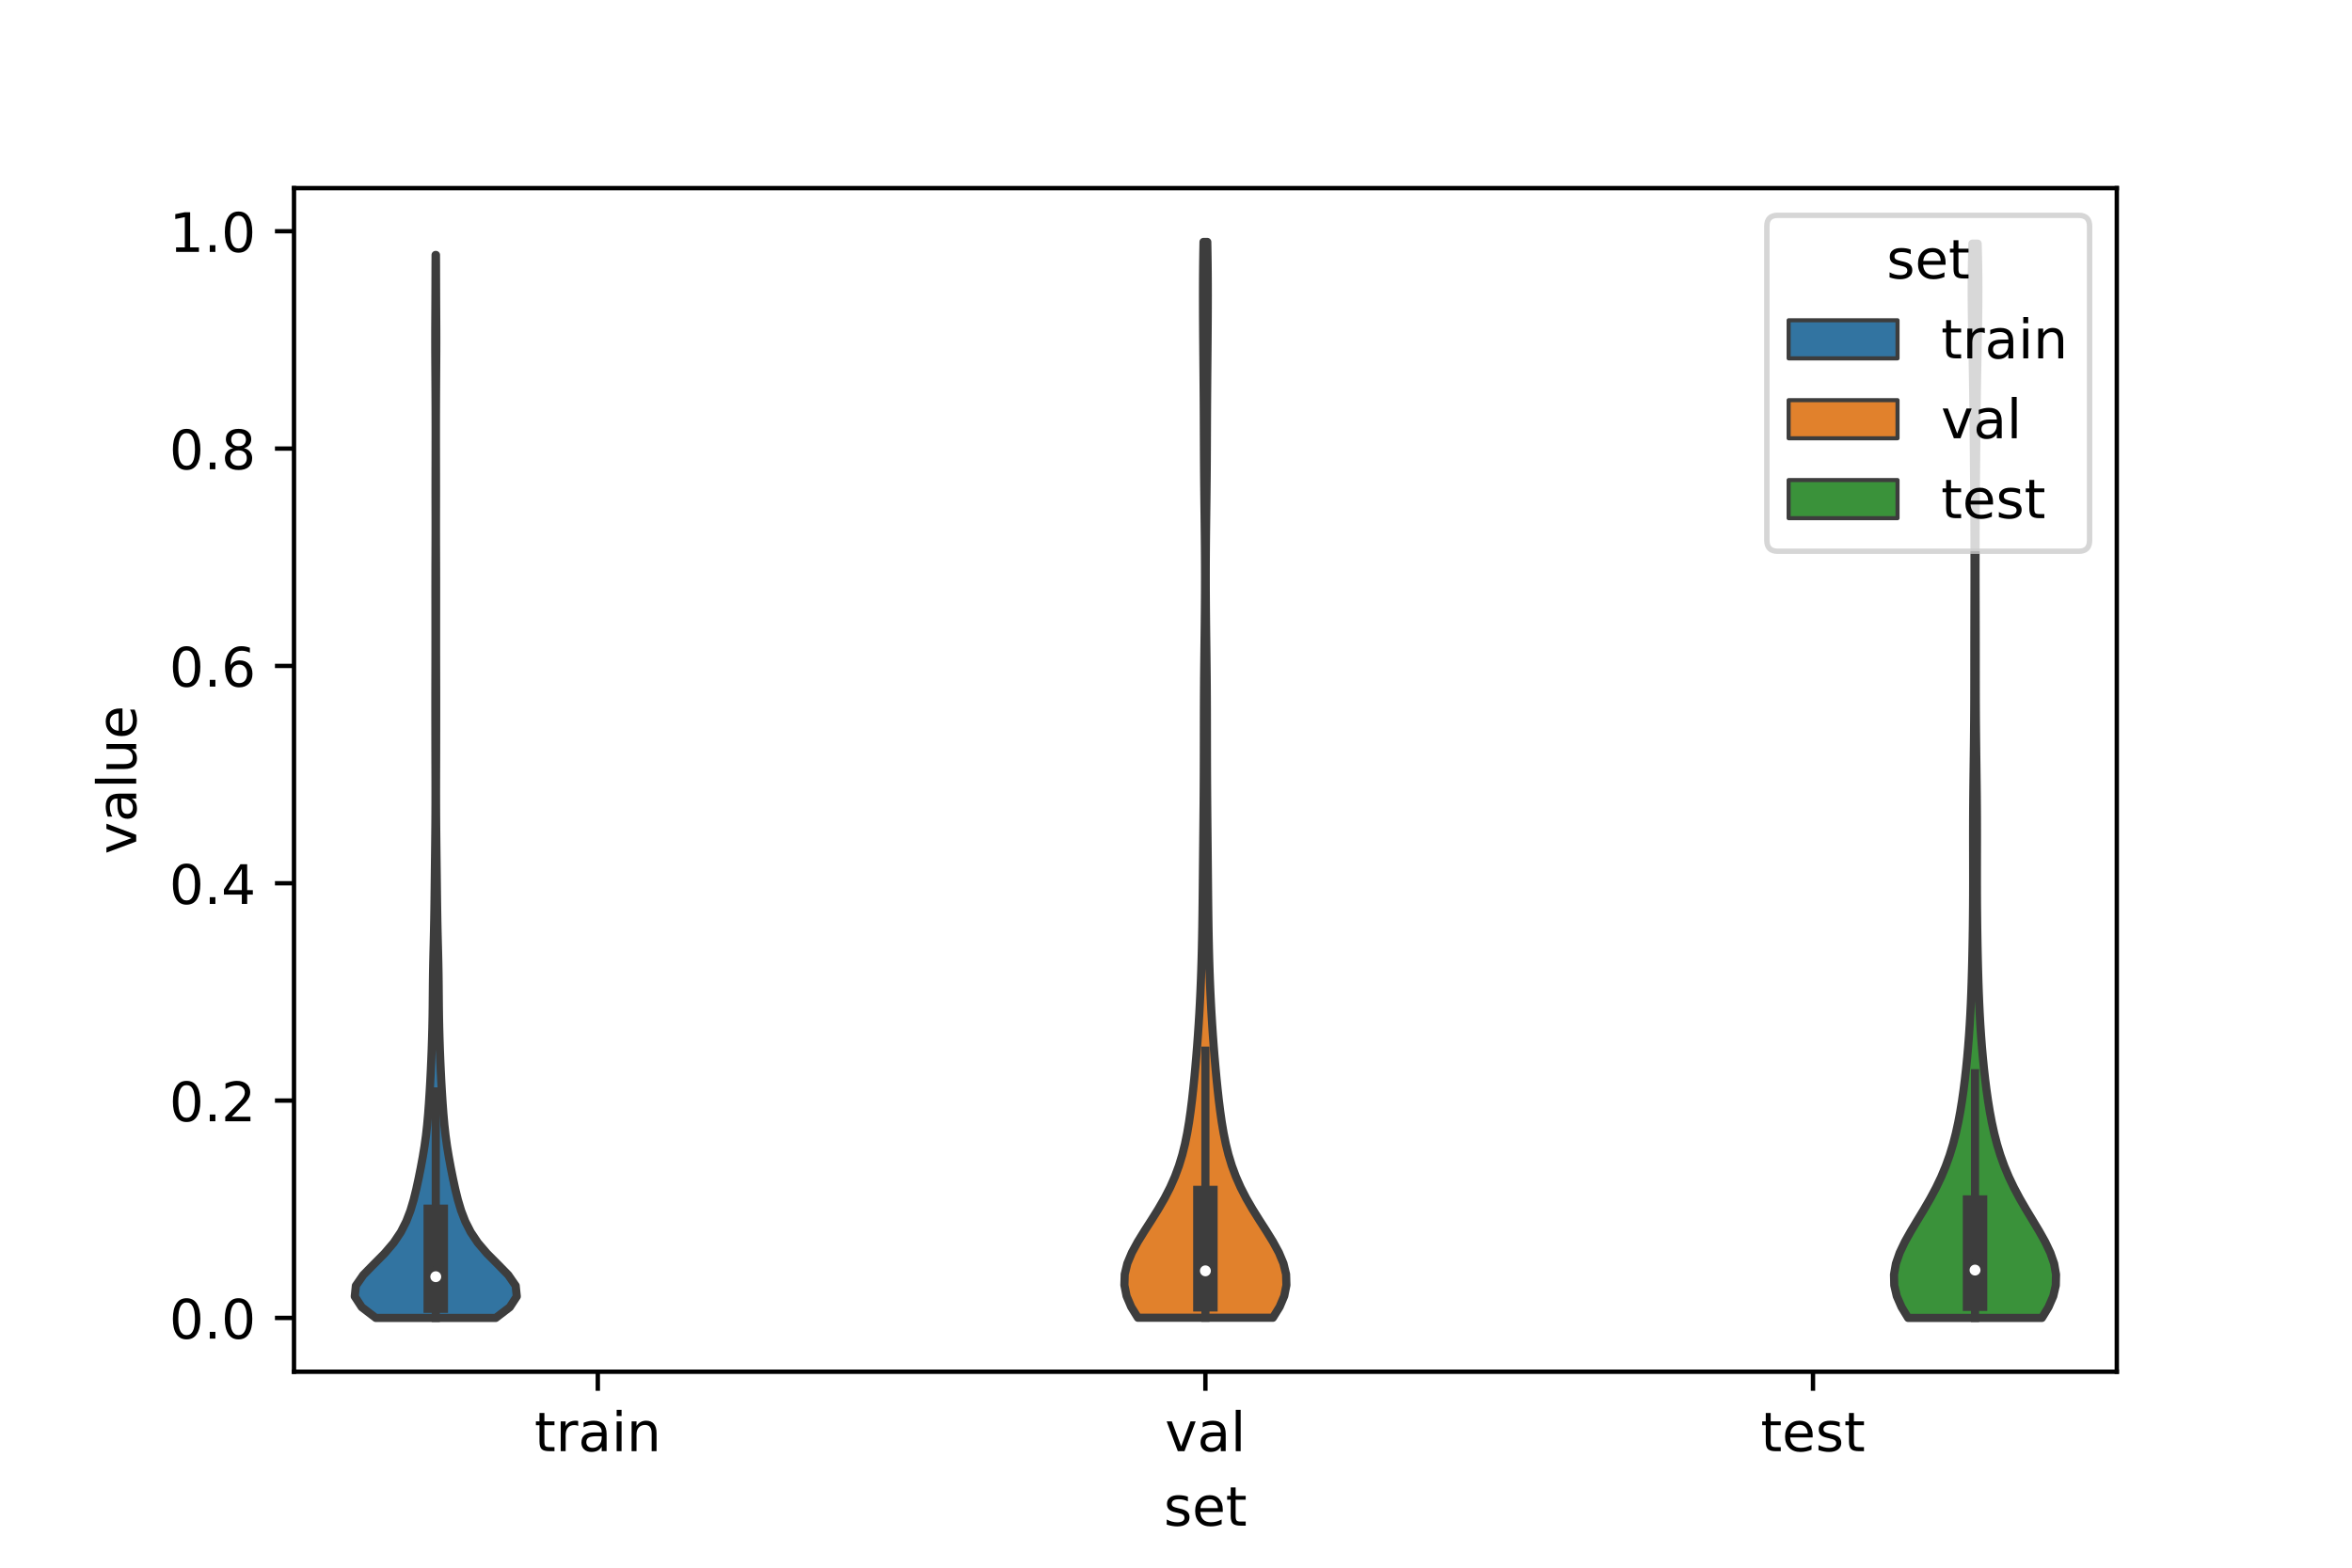 <?xml version="1.0" encoding="utf-8" standalone="no"?>
<!DOCTYPE svg PUBLIC "-//W3C//DTD SVG 1.1//EN"
  "http://www.w3.org/Graphics/SVG/1.1/DTD/svg11.dtd">
<!-- Created with matplotlib (https://matplotlib.org/) -->
<svg height="288pt" version="1.1" viewBox="0 0 432 288" width="432pt" xmlns="http://www.w3.org/2000/svg" xmlns:xlink="http://www.w3.org/1999/xlink">
 <defs>
  <style type="text/css">*{stroke-linecap:butt;stroke-linejoin:round;}</style>
 </defs>
 <g id="figure_1">
  <g id="patch_1">
   <path d="M 0 288 
L 432 288 
L 432 0 
L 0 0 
z
" style="fill:#ffffff;"/>
  </g>
  <g id="axes_1">
   <g id="patch_2">
    <path d="M 54 252 
L 388.8 252 
L 388.8 34.56 
L 54 34.56 
z
" style="fill:#ffffff;"/>
   </g>
   <g id="PolyCollection_1">
    <defs>
     <path d="M 91.054 -45.884 
L 69.026 -45.884 
L 66.446 -47.856 
L 65.16 -49.829 
L 65.364 -51.801 
L 66.728 -53.774 
L 68.66 -55.746 
L 70.623 -57.719 
L 72.309 -59.691 
L 73.632 -61.664 
L 74.632 -63.636 
L 75.389 -65.609 
L 75.978 -67.581 
L 76.464 -69.554 
L 76.891 -71.527 
L 77.286 -73.499 
L 77.65 -75.472 
L 77.974 -77.444 
L 78.245 -79.417 
L 78.463 -81.389 
L 78.638 -83.362 
L 78.784 -85.334 
L 78.911 -87.307 
L 79.024 -89.279 
L 79.124 -91.252 
L 79.212 -93.224 
L 79.29 -95.197 
L 79.355 -97.169 
L 79.408 -99.142 
L 79.448 -101.114 
L 79.475 -103.087 
L 79.493 -105.059 
L 79.511 -107.032 
L 79.535 -109.005 
L 79.571 -110.977 
L 79.616 -112.95 
L 79.666 -114.922 
L 79.713 -116.895 
L 79.753 -118.867 
L 79.786 -120.84 
L 79.813 -122.812 
L 79.837 -124.785 
L 79.859 -126.757 
L 79.883 -128.73 
L 79.907 -130.702 
L 79.93 -132.675 
L 79.951 -134.647 
L 79.969 -136.62 
L 79.982 -138.592 
L 79.989 -140.565 
L 79.991 -142.538 
L 79.989 -144.51 
L 79.984 -146.483 
L 79.978 -148.455 
L 79.974 -150.428 
L 79.971 -152.4 
L 79.969 -154.373 
L 79.967 -156.345 
L 79.966 -158.318 
L 79.967 -160.29 
L 79.97 -162.263 
L 79.975 -164.235 
L 79.98 -166.208 
L 79.983 -168.18 
L 79.984 -170.153 
L 79.984 -172.125 
L 79.983 -174.098 
L 79.982 -176.07 
L 79.981 -178.043 
L 79.98 -180.016 
L 79.982 -181.988 
L 79.985 -183.961 
L 79.992 -185.933 
L 79.999 -187.906 
L 80.004 -189.878 
L 80.005 -191.851 
L 80.003 -193.823 
L 79.999 -195.796 
L 79.997 -197.768 
L 79.999 -199.741 
L 80.002 -201.713 
L 80.007 -203.686 
L 80.01 -205.658 
L 80.012 -207.631 
L 80.012 -209.603 
L 80.009 -211.576 
L 80.003 -213.549 
L 79.994 -215.521 
L 79.984 -217.494 
L 79.972 -219.466 
L 79.96 -221.439 
L 79.95 -223.411 
L 79.946 -225.384 
L 79.949 -227.356 
L 79.958 -229.329 
L 79.969 -231.301 
L 79.979 -233.274 
L 79.986 -235.246 
L 79.992 -237.219 
L 79.998 -239.191 
L 80.007 -241.164 
L 80.073 -241.164 
L 80.073 -241.164 
L 80.082 -239.191 
L 80.088 -237.219 
L 80.094 -235.246 
L 80.101 -233.274 
L 80.111 -231.301 
L 80.122 -229.329 
L 80.131 -227.356 
L 80.134 -225.384 
L 80.13 -223.411 
L 80.12 -221.439 
L 80.108 -219.466 
L 80.096 -217.494 
L 80.086 -215.521 
L 80.077 -213.549 
L 80.071 -211.576 
L 80.068 -209.603 
L 80.068 -207.631 
L 80.07 -205.658 
L 80.073 -203.686 
L 80.078 -201.713 
L 80.081 -199.741 
L 80.083 -197.768 
L 80.081 -195.796 
L 80.077 -193.823 
L 80.075 -191.851 
L 80.076 -189.878 
L 80.081 -187.906 
L 80.088 -185.933 
L 80.095 -183.961 
L 80.098 -181.988 
L 80.1 -180.016 
L 80.099 -178.043 
L 80.098 -176.07 
L 80.097 -174.098 
L 80.096 -172.125 
L 80.096 -170.153 
L 80.097 -168.18 
L 80.1 -166.208 
L 80.105 -164.235 
L 80.11 -162.263 
L 80.113 -160.29 
L 80.114 -158.318 
L 80.113 -156.345 
L 80.111 -154.373 
L 80.109 -152.4 
L 80.106 -150.428 
L 80.102 -148.455 
L 80.096 -146.483 
L 80.091 -144.51 
L 80.089 -142.538 
L 80.091 -140.565 
L 80.098 -138.592 
L 80.111 -136.62 
L 80.129 -134.647 
L 80.15 -132.675 
L 80.173 -130.702 
L 80.197 -128.73 
L 80.221 -126.757 
L 80.243 -124.785 
L 80.267 -122.812 
L 80.294 -120.84 
L 80.327 -118.867 
L 80.367 -116.895 
L 80.414 -114.922 
L 80.464 -112.95 
L 80.509 -110.977 
L 80.545 -109.005 
L 80.569 -107.032 
L 80.587 -105.059 
L 80.605 -103.087 
L 80.632 -101.114 
L 80.672 -99.142 
L 80.725 -97.169 
L 80.79 -95.197 
L 80.868 -93.224 
L 80.956 -91.252 
L 81.056 -89.279 
L 81.169 -87.307 
L 81.296 -85.334 
L 81.442 -83.362 
L 81.617 -81.389 
L 81.835 -79.417 
L 82.106 -77.444 
L 82.43 -75.472 
L 82.794 -73.499 
L 83.189 -71.527 
L 83.616 -69.554 
L 84.102 -67.581 
L 84.691 -65.609 
L 85.448 -63.636 
L 86.448 -61.664 
L 87.771 -59.691 
L 89.457 -57.719 
L 91.42 -55.746 
L 93.352 -53.774 
L 94.716 -51.801 
L 94.92 -49.829 
L 93.634 -47.856 
L 91.054 -45.884 
z
" id="ma5ac741c59" style="stroke:#3d3d3d;stroke-width:1.5;"/>
    </defs>
    <g clip-path="url(#pf4be1901e3)">
     <use style="fill:#3274a1;stroke:#3d3d3d;stroke-width:1.5;" x="0" xlink:href="#ma5ac741c59" y="288"/>
    </g>
   </g>
   <g id="PolyCollection_2">
    <defs>
     <path d="M 233.794 -45.916 
L 209.006 -45.916 
L 207.769 -47.912 
L 206.92 -49.909 
L 206.52 -51.905 
L 206.581 -53.902 
L 207.066 -55.898 
L 207.902 -57.894 
L 208.99 -59.891 
L 210.224 -61.887 
L 211.506 -63.883 
L 212.753 -65.88 
L 213.907 -67.876 
L 214.932 -69.873 
L 215.812 -71.869 
L 216.55 -73.865 
L 217.158 -75.862 
L 217.654 -77.858 
L 218.06 -79.854 
L 218.397 -81.851 
L 218.682 -83.847 
L 218.931 -85.843 
L 219.153 -87.84 
L 219.356 -89.836 
L 219.544 -91.833 
L 219.718 -93.829 
L 219.879 -95.825 
L 220.027 -97.822 
L 220.161 -99.818 
L 220.282 -101.814 
L 220.39 -103.811 
L 220.486 -105.807 
L 220.57 -107.803 
L 220.642 -109.8 
L 220.704 -111.796 
L 220.755 -113.793 
L 220.798 -115.789 
L 220.834 -117.785 
L 220.863 -119.782 
L 220.887 -121.778 
L 220.909 -123.774 
L 220.928 -125.771 
L 220.948 -127.767 
L 220.967 -129.763 
L 220.987 -131.76 
L 221.007 -133.756 
L 221.027 -135.753 
L 221.046 -137.749 
L 221.064 -139.745 
L 221.08 -141.742 
L 221.093 -143.738 
L 221.104 -145.734 
L 221.111 -147.731 
L 221.116 -149.727 
L 221.119 -151.724 
L 221.122 -153.72 
L 221.125 -155.716 
L 221.13 -157.713 
L 221.138 -159.709 
L 221.15 -161.705 
L 221.166 -163.702 
L 221.187 -165.698 
L 221.21 -167.694 
L 221.235 -169.691 
L 221.261 -171.687 
L 221.284 -173.684 
L 221.304 -175.68 
L 221.32 -177.676 
L 221.331 -179.673 
L 221.335 -181.669 
L 221.334 -183.665 
L 221.325 -185.662 
L 221.311 -187.658 
L 221.292 -189.654 
L 221.269 -191.651 
L 221.245 -193.647 
L 221.219 -195.644 
L 221.196 -197.64 
L 221.175 -199.636 
L 221.158 -201.633 
L 221.145 -203.629 
L 221.135 -205.625 
L 221.126 -207.622 
L 221.118 -209.618 
L 221.109 -211.615 
L 221.098 -213.611 
L 221.084 -215.607 
L 221.068 -217.604 
L 221.051 -219.6 
L 221.033 -221.596 
L 221.015 -223.593 
L 220.999 -225.589 
L 220.984 -227.585 
L 220.972 -229.582 
L 220.964 -231.578 
L 220.96 -233.575 
L 220.963 -235.571 
L 220.974 -237.567 
L 220.992 -239.564 
L 221.02 -241.56 
L 221.056 -243.556 
L 221.744 -243.556 
L 221.744 -243.556 
L 221.78 -241.56 
L 221.808 -239.564 
L 221.826 -237.567 
L 221.837 -235.571 
L 221.84 -233.575 
L 221.836 -231.578 
L 221.828 -229.582 
L 221.816 -227.585 
L 221.801 -225.589 
L 221.785 -223.593 
L 221.767 -221.596 
L 221.749 -219.6 
L 221.732 -217.604 
L 221.716 -215.607 
L 221.702 -213.611 
L 221.691 -211.615 
L 221.682 -209.618 
L 221.674 -207.622 
L 221.665 -205.625 
L 221.655 -203.629 
L 221.642 -201.633 
L 221.625 -199.636 
L 221.604 -197.64 
L 221.581 -195.644 
L 221.555 -193.647 
L 221.531 -191.651 
L 221.508 -189.654 
L 221.489 -187.658 
L 221.475 -185.662 
L 221.466 -183.665 
L 221.465 -181.669 
L 221.469 -179.673 
L 221.48 -177.676 
L 221.496 -175.68 
L 221.516 -173.684 
L 221.539 -171.687 
L 221.565 -169.691 
L 221.59 -167.694 
L 221.613 -165.698 
L 221.634 -163.702 
L 221.65 -161.705 
L 221.662 -159.709 
L 221.67 -157.713 
L 221.675 -155.716 
L 221.678 -153.72 
L 221.681 -151.724 
L 221.684 -149.727 
L 221.689 -147.731 
L 221.696 -145.734 
L 221.707 -143.738 
L 221.72 -141.742 
L 221.736 -139.745 
L 221.754 -137.749 
L 221.773 -135.753 
L 221.793 -133.756 
L 221.813 -131.76 
L 221.833 -129.763 
L 221.852 -127.767 
L 221.872 -125.771 
L 221.891 -123.774 
L 221.913 -121.778 
L 221.937 -119.782 
L 221.966 -117.785 
L 222.002 -115.789 
L 222.045 -113.793 
L 222.096 -111.796 
L 222.158 -109.8 
L 222.23 -107.803 
L 222.314 -105.807 
L 222.41 -103.811 
L 222.518 -101.814 
L 222.639 -99.818 
L 222.773 -97.822 
L 222.921 -95.825 
L 223.082 -93.829 
L 223.256 -91.833 
L 223.444 -89.836 
L 223.647 -87.84 
L 223.869 -85.843 
L 224.118 -83.847 
L 224.403 -81.851 
L 224.74 -79.854 
L 225.146 -77.858 
L 225.642 -75.862 
L 226.25 -73.865 
L 226.988 -71.869 
L 227.868 -69.873 
L 228.893 -67.876 
L 230.047 -65.88 
L 231.294 -63.883 
L 232.576 -61.887 
L 233.81 -59.891 
L 234.898 -57.894 
L 235.734 -55.898 
L 236.219 -53.902 
L 236.28 -51.905 
L 235.88 -49.909 
L 235.031 -47.912 
L 233.794 -45.916 
z
" id="me1a30c5beb" style="stroke:#3d3d3d;stroke-width:1.5;"/>
    </defs>
    <g clip-path="url(#pf4be1901e3)">
     <use style="fill:#e1812c;stroke:#3d3d3d;stroke-width:1.5;" x="0" xlink:href="#me1a30c5beb" y="288"/>
    </g>
   </g>
   <g id="PolyCollection_3">
    <defs>
     <path d="M 375.048 -45.886 
L 350.472 -45.886 
L 349.259 -47.88 
L 348.391 -49.873 
L 347.926 -51.867 
L 347.88 -53.86 
L 348.23 -55.854 
L 348.919 -57.847 
L 349.866 -59.841 
L 350.983 -61.834 
L 352.181 -63.828 
L 353.387 -65.821 
L 354.542 -67.815 
L 355.606 -69.808 
L 356.558 -71.802 
L 357.39 -73.795 
L 358.106 -75.789 
L 358.715 -77.782 
L 359.231 -79.776 
L 359.669 -81.769 
L 360.044 -83.763 
L 360.368 -85.756 
L 360.651 -87.75 
L 360.901 -89.743 
L 361.124 -91.737 
L 361.322 -93.73 
L 361.496 -95.724 
L 361.65 -97.717 
L 361.782 -99.711 
L 361.896 -101.704 
L 361.992 -103.698 
L 362.073 -105.691 
L 362.141 -107.685 
L 362.199 -109.678 
L 362.249 -111.672 
L 362.291 -113.665 
L 362.328 -115.659 
L 362.358 -117.652 
L 362.381 -119.646 
L 362.399 -121.639 
L 362.41 -123.633 
L 362.415 -125.626 
L 362.415 -127.62 
L 362.413 -129.613 
L 362.409 -131.607 
L 362.406 -133.6 
L 362.407 -135.594 
L 362.412 -137.587 
L 362.422 -139.581 
L 362.438 -141.574 
L 362.459 -143.568 
L 362.484 -145.561 
L 362.51 -147.554 
L 362.537 -149.548 
L 362.562 -151.541 
L 362.584 -153.535 
L 362.602 -155.528 
L 362.615 -157.522 
L 362.624 -159.515 
L 362.629 -161.509 
L 362.632 -163.502 
L 362.634 -165.496 
L 362.636 -167.489 
L 362.638 -169.483 
L 362.641 -171.476 
L 362.646 -173.47 
L 362.651 -175.463 
L 362.657 -177.457 
L 362.662 -179.45 
L 362.666 -181.444 
L 362.669 -183.437 
L 362.669 -185.431 
L 362.666 -187.424 
L 362.661 -189.418 
L 362.653 -191.411 
L 362.643 -193.405 
L 362.63 -195.398 
L 362.615 -197.392 
L 362.599 -199.385 
L 362.581 -201.379 
L 362.563 -203.372 
L 362.545 -205.366 
L 362.526 -207.359 
L 362.507 -209.353 
L 362.486 -211.346 
L 362.463 -213.34 
L 362.436 -215.333 
L 362.407 -217.327 
L 362.374 -219.32 
L 362.338 -221.314 
L 362.3 -223.307 
L 362.262 -225.301 
L 362.225 -227.294 
L 362.193 -229.288 
L 362.168 -231.281 
L 362.152 -233.275 
L 362.15 -235.268 
L 362.161 -237.262 
L 362.187 -239.255 
L 362.227 -241.249 
L 362.278 -243.242 
L 363.242 -243.242 
L 363.242 -243.242 
L 363.293 -241.249 
L 363.333 -239.255 
L 363.359 -237.262 
L 363.37 -235.268 
L 363.368 -233.275 
L 363.352 -231.281 
L 363.327 -229.288 
L 363.295 -227.294 
L 363.258 -225.301 
L 363.22 -223.307 
L 363.182 -221.314 
L 363.146 -219.32 
L 363.113 -217.327 
L 363.084 -215.333 
L 363.057 -213.34 
L 363.034 -211.346 
L 363.013 -209.353 
L 362.994 -207.359 
L 362.975 -205.366 
L 362.957 -203.372 
L 362.939 -201.379 
L 362.921 -199.385 
L 362.905 -197.392 
L 362.89 -195.398 
L 362.877 -193.405 
L 362.867 -191.411 
L 362.859 -189.418 
L 362.854 -187.424 
L 362.851 -185.431 
L 362.851 -183.437 
L 362.854 -181.444 
L 362.858 -179.45 
L 362.863 -177.457 
L 362.869 -175.463 
L 362.874 -173.47 
L 362.879 -171.476 
L 362.882 -169.483 
L 362.884 -167.489 
L 362.886 -165.496 
L 362.888 -163.502 
L 362.891 -161.509 
L 362.896 -159.515 
L 362.905 -157.522 
L 362.918 -155.528 
L 362.936 -153.535 
L 362.958 -151.541 
L 362.983 -149.548 
L 363.01 -147.554 
L 363.036 -145.561 
L 363.061 -143.568 
L 363.082 -141.574 
L 363.098 -139.581 
L 363.108 -137.587 
L 363.113 -135.594 
L 363.114 -133.6 
L 363.111 -131.607 
L 363.107 -129.613 
L 363.105 -127.62 
L 363.105 -125.626 
L 363.11 -123.633 
L 363.121 -121.639 
L 363.139 -119.646 
L 363.162 -117.652 
L 363.192 -115.659 
L 363.229 -113.665 
L 363.271 -111.672 
L 363.321 -109.678 
L 363.379 -107.685 
L 363.447 -105.691 
L 363.528 -103.698 
L 363.624 -101.704 
L 363.738 -99.711 
L 363.87 -97.717 
L 364.024 -95.724 
L 364.198 -93.73 
L 364.396 -91.737 
L 364.619 -89.743 
L 364.869 -87.75 
L 365.152 -85.756 
L 365.476 -83.763 
L 365.851 -81.769 
L 366.289 -79.776 
L 366.805 -77.782 
L 367.414 -75.789 
L 368.13 -73.795 
L 368.962 -71.802 
L 369.914 -69.808 
L 370.978 -67.815 
L 372.133 -65.821 
L 373.339 -63.828 
L 374.537 -61.834 
L 375.654 -59.841 
L 376.601 -57.847 
L 377.29 -55.854 
L 377.64 -53.86 
L 377.594 -51.867 
L 377.129 -49.873 
L 376.261 -47.88 
L 375.048 -45.886 
z
" id="m496a6f8605" style="stroke:#3d3d3d;stroke-width:1.5;"/>
    </defs>
    <g clip-path="url(#pf4be1901e3)">
     <use style="fill:#3a923a;stroke:#3d3d3d;stroke-width:1.5;" x="0" xlink:href="#m496a6f8605" y="288"/>
    </g>
   </g>
   <g id="patch_3">
    <path clip-path="url(#pf4be1901e3)" d="M 109.8 242.116 
L 109.8 242.116 
L 109.8 242.116 
L 109.8 242.116 
z
" style="fill:#3274a1;stroke:#3d3d3d;stroke-linejoin:miter;stroke-width:0.75;"/>
   </g>
   <g id="patch_4">
    <path clip-path="url(#pf4be1901e3)" d="M 109.8 242.116 
L 109.8 242.116 
L 109.8 242.116 
L 109.8 242.116 
z
" style="fill:#e1812c;stroke:#3d3d3d;stroke-linejoin:miter;stroke-width:0.75;"/>
   </g>
   <g id="patch_5">
    <path clip-path="url(#pf4be1901e3)" d="M 109.8 242.116 
L 109.8 242.116 
L 109.8 242.116 
L 109.8 242.116 
z
" style="fill:#3a923a;stroke:#3d3d3d;stroke-linejoin:miter;stroke-width:0.75;"/>
   </g>
   <g id="matplotlib.axis_1">
    <g id="xtick_1">
     <g id="line2d_1">
      <defs>
       <path d="M 0 0 
L 0 3.5 
" id="md703cdde49" style="stroke:#000000;stroke-width:0.8;"/>
      </defs>
      <g>
       <use style="stroke:#000000;stroke-width:0.8;" x="109.8" xlink:href="#md703cdde49" y="252"/>
      </g>
     </g>
     <g id="text_1">
      <!-- train -->
      <g transform="translate(98.162 266.598)scale(0.1 -0.1)">
       <defs>
        <path d="M 18.312 70.219 
L 18.312 54.688 
L 36.812 54.688 
L 36.812 47.703 
L 18.312 47.703 
L 18.312 18.016 
Q 18.312 11.328 20.141 9.422 
Q 21.969 7.516 27.594 7.516 
L 36.812 7.516 
L 36.812 0 
L 27.594 0 
Q 17.188 0 13.234 3.875 
Q 9.281 7.766 9.281 18.016 
L 9.281 47.703 
L 2.688 47.703 
L 2.688 54.688 
L 9.281 54.688 
L 9.281 70.219 
z
" id="DejaVuSans-116"/>
        <path d="M 41.109 46.297 
Q 39.594 47.172 37.812 47.578 
Q 36.031 48 33.891 48 
Q 26.266 48 22.188 43.047 
Q 18.109 38.094 18.109 28.812 
L 18.109 0 
L 9.078 0 
L 9.078 54.688 
L 18.109 54.688 
L 18.109 46.188 
Q 20.953 51.172 25.484 53.578 
Q 30.031 56 36.531 56 
Q 37.453 56 38.578 55.875 
Q 39.703 55.766 41.062 55.516 
z
" id="DejaVuSans-114"/>
        <path d="M 34.281 27.484 
Q 23.391 27.484 19.188 25 
Q 14.984 22.516 14.984 16.5 
Q 14.984 11.719 18.141 8.906 
Q 21.297 6.109 26.703 6.109 
Q 34.188 6.109 38.703 11.406 
Q 43.219 16.703 43.219 25.484 
L 43.219 27.484 
z
M 52.203 31.203 
L 52.203 0 
L 43.219 0 
L 43.219 8.297 
Q 40.141 3.328 35.547 0.953 
Q 30.953 -1.422 24.312 -1.422 
Q 15.922 -1.422 10.953 3.297 
Q 6 8.016 6 15.922 
Q 6 25.141 12.172 29.828 
Q 18.359 34.516 30.609 34.516 
L 43.219 34.516 
L 43.219 35.406 
Q 43.219 41.609 39.141 45 
Q 35.062 48.391 27.688 48.391 
Q 23 48.391 18.547 47.266 
Q 14.109 46.141 10.016 43.891 
L 10.016 52.203 
Q 14.938 54.109 19.578 55.047 
Q 24.219 56 28.609 56 
Q 40.484 56 46.344 49.844 
Q 52.203 43.703 52.203 31.203 
z
" id="DejaVuSans-97"/>
        <path d="M 9.422 54.688 
L 18.406 54.688 
L 18.406 0 
L 9.422 0 
z
M 9.422 75.984 
L 18.406 75.984 
L 18.406 64.594 
L 9.422 64.594 
z
" id="DejaVuSans-105"/>
        <path d="M 54.891 33.016 
L 54.891 0 
L 45.906 0 
L 45.906 32.719 
Q 45.906 40.484 42.875 44.328 
Q 39.844 48.188 33.797 48.188 
Q 26.516 48.188 22.312 43.547 
Q 18.109 38.922 18.109 30.906 
L 18.109 0 
L 9.078 0 
L 9.078 54.688 
L 18.109 54.688 
L 18.109 46.188 
Q 21.344 51.125 25.703 53.562 
Q 30.078 56 35.797 56 
Q 45.219 56 50.047 50.172 
Q 54.891 44.344 54.891 33.016 
z
" id="DejaVuSans-110"/>
       </defs>
       <use xlink:href="#DejaVuSans-116"/>
       <use x="39.209" xlink:href="#DejaVuSans-114"/>
       <use x="80.322" xlink:href="#DejaVuSans-97"/>
       <use x="141.602" xlink:href="#DejaVuSans-105"/>
       <use x="169.385" xlink:href="#DejaVuSans-110"/>
      </g>
     </g>
    </g>
    <g id="xtick_2">
     <g id="line2d_2">
      <g>
       <use style="stroke:#000000;stroke-width:0.8;" x="221.4" xlink:href="#md703cdde49" y="252"/>
      </g>
     </g>
     <g id="text_2">
      <!-- val -->
      <g transform="translate(213.988 266.598)scale(0.1 -0.1)">
       <defs>
        <path d="M 2.984 54.688 
L 12.5 54.688 
L 29.594 8.797 
L 46.688 54.688 
L 56.203 54.688 
L 35.688 0 
L 23.484 0 
z
" id="DejaVuSans-118"/>
        <path d="M 9.422 75.984 
L 18.406 75.984 
L 18.406 0 
L 9.422 0 
z
" id="DejaVuSans-108"/>
       </defs>
       <use xlink:href="#DejaVuSans-118"/>
       <use x="59.18" xlink:href="#DejaVuSans-97"/>
       <use x="120.459" xlink:href="#DejaVuSans-108"/>
      </g>
     </g>
    </g>
    <g id="xtick_3">
     <g id="line2d_3">
      <g>
       <use style="stroke:#000000;stroke-width:0.8;" x="333" xlink:href="#md703cdde49" y="252"/>
      </g>
     </g>
     <g id="text_3">
      <!-- test -->
      <g transform="translate(323.398 266.598)scale(0.1 -0.1)">
       <defs>
        <path d="M 56.203 29.594 
L 56.203 25.203 
L 14.891 25.203 
Q 15.484 15.922 20.484 11.062 
Q 25.484 6.203 34.422 6.203 
Q 39.594 6.203 44.453 7.469 
Q 49.312 8.734 54.109 11.281 
L 54.109 2.781 
Q 49.266 0.734 44.188 -0.344 
Q 39.109 -1.422 33.891 -1.422 
Q 20.797 -1.422 13.156 6.188 
Q 5.516 13.812 5.516 26.812 
Q 5.516 40.234 12.766 48.109 
Q 20.016 56 32.328 56 
Q 43.359 56 49.781 48.891 
Q 56.203 41.797 56.203 29.594 
z
M 47.219 32.234 
Q 47.125 39.594 43.094 43.984 
Q 39.062 48.391 32.422 48.391 
Q 24.906 48.391 20.391 44.141 
Q 15.875 39.891 15.188 32.172 
z
" id="DejaVuSans-101"/>
        <path d="M 44.281 53.078 
L 44.281 44.578 
Q 40.484 46.531 36.375 47.5 
Q 32.281 48.484 27.875 48.484 
Q 21.188 48.484 17.844 46.438 
Q 14.5 44.391 14.5 40.281 
Q 14.5 37.156 16.891 35.375 
Q 19.281 33.594 26.516 31.984 
L 29.594 31.297 
Q 39.156 29.25 43.188 25.516 
Q 47.219 21.781 47.219 15.094 
Q 47.219 7.469 41.188 3.016 
Q 35.156 -1.422 24.609 -1.422 
Q 20.219 -1.422 15.453 -0.562 
Q 10.688 0.297 5.422 2 
L 5.422 11.281 
Q 10.406 8.688 15.234 7.391 
Q 20.062 6.109 24.812 6.109 
Q 31.156 6.109 34.562 8.281 
Q 37.984 10.453 37.984 14.406 
Q 37.984 18.062 35.516 20.016 
Q 33.062 21.969 24.703 23.781 
L 21.578 24.516 
Q 13.234 26.266 9.516 29.906 
Q 5.812 33.547 5.812 39.891 
Q 5.812 47.609 11.281 51.797 
Q 16.75 56 26.812 56 
Q 31.781 56 36.172 55.266 
Q 40.578 54.547 44.281 53.078 
z
" id="DejaVuSans-115"/>
       </defs>
       <use xlink:href="#DejaVuSans-116"/>
       <use x="39.209" xlink:href="#DejaVuSans-101"/>
       <use x="100.732" xlink:href="#DejaVuSans-115"/>
       <use x="152.832" xlink:href="#DejaVuSans-116"/>
      </g>
     </g>
    </g>
    <g id="text_4">
     <!-- set -->
     <g transform="translate(213.759 280.277)scale(0.1 -0.1)">
      <use xlink:href="#DejaVuSans-115"/>
      <use x="52.1" xlink:href="#DejaVuSans-101"/>
      <use x="113.623" xlink:href="#DejaVuSans-116"/>
     </g>
    </g>
   </g>
   <g id="matplotlib.axis_2">
    <g id="ytick_1">
     <g id="line2d_4">
      <defs>
       <path d="M 0 0 
L -3.5 0 
" id="m085f5a6226" style="stroke:#000000;stroke-width:0.8;"/>
      </defs>
      <g>
       <use style="stroke:#000000;stroke-width:0.8;" x="54" xlink:href="#m085f5a6226" y="242.116"/>
      </g>
     </g>
     <g id="text_5">
      <!-- 0.0 -->
      <g transform="translate(31.097 245.916)scale(0.1 -0.1)">
       <defs>
        <path d="M 31.781 66.406 
Q 24.172 66.406 20.328 58.906 
Q 16.5 51.422 16.5 36.375 
Q 16.5 21.391 20.328 13.891 
Q 24.172 6.391 31.781 6.391 
Q 39.453 6.391 43.281 13.891 
Q 47.125 21.391 47.125 36.375 
Q 47.125 51.422 43.281 58.906 
Q 39.453 66.406 31.781 66.406 
z
M 31.781 74.219 
Q 44.047 74.219 50.516 64.516 
Q 56.984 54.828 56.984 36.375 
Q 56.984 17.969 50.516 8.266 
Q 44.047 -1.422 31.781 -1.422 
Q 19.531 -1.422 13.062 8.266 
Q 6.594 17.969 6.594 36.375 
Q 6.594 54.828 13.062 64.516 
Q 19.531 74.219 31.781 74.219 
z
" id="DejaVuSans-48"/>
        <path d="M 10.688 12.406 
L 21 12.406 
L 21 0 
L 10.688 0 
z
" id="DejaVuSans-46"/>
       </defs>
       <use xlink:href="#DejaVuSans-48"/>
       <use x="63.623" xlink:href="#DejaVuSans-46"/>
       <use x="95.41" xlink:href="#DejaVuSans-48"/>
      </g>
     </g>
    </g>
    <g id="ytick_2">
     <g id="line2d_5">
      <g>
       <use style="stroke:#000000;stroke-width:0.8;" x="54" xlink:href="#m085f5a6226" y="202.189"/>
      </g>
     </g>
     <g id="text_6">
      <!-- 0.2 -->
      <g transform="translate(31.097 205.989)scale(0.1 -0.1)">
       <defs>
        <path d="M 19.188 8.297 
L 53.609 8.297 
L 53.609 0 
L 7.328 0 
L 7.328 8.297 
Q 12.938 14.109 22.625 23.891 
Q 32.328 33.688 34.812 36.531 
Q 39.547 41.844 41.422 45.531 
Q 43.312 49.219 43.312 52.781 
Q 43.312 58.594 39.234 62.25 
Q 35.156 65.922 28.609 65.922 
Q 23.969 65.922 18.812 64.312 
Q 13.672 62.703 7.812 59.422 
L 7.812 69.391 
Q 13.766 71.781 18.938 73 
Q 24.125 74.219 28.422 74.219 
Q 39.75 74.219 46.484 68.547 
Q 53.219 62.891 53.219 53.422 
Q 53.219 48.922 51.531 44.891 
Q 49.859 40.875 45.406 35.406 
Q 44.188 33.984 37.641 27.219 
Q 31.109 20.453 19.188 8.297 
z
" id="DejaVuSans-50"/>
       </defs>
       <use xlink:href="#DejaVuSans-48"/>
       <use x="63.623" xlink:href="#DejaVuSans-46"/>
       <use x="95.41" xlink:href="#DejaVuSans-50"/>
      </g>
     </g>
    </g>
    <g id="ytick_3">
     <g id="line2d_6">
      <g>
       <use style="stroke:#000000;stroke-width:0.8;" x="54" xlink:href="#m085f5a6226" y="162.263"/>
      </g>
     </g>
     <g id="text_7">
      <!-- 0.4 -->
      <g transform="translate(31.097 166.062)scale(0.1 -0.1)">
       <defs>
        <path d="M 37.797 64.312 
L 12.891 25.391 
L 37.797 25.391 
z
M 35.203 72.906 
L 47.609 72.906 
L 47.609 25.391 
L 58.016 25.391 
L 58.016 17.188 
L 47.609 17.188 
L 47.609 0 
L 37.797 0 
L 37.797 17.188 
L 4.891 17.188 
L 4.891 26.703 
z
" id="DejaVuSans-52"/>
       </defs>
       <use xlink:href="#DejaVuSans-48"/>
       <use x="63.623" xlink:href="#DejaVuSans-46"/>
       <use x="95.41" xlink:href="#DejaVuSans-52"/>
      </g>
     </g>
    </g>
    <g id="ytick_4">
     <g id="line2d_7">
      <g>
       <use style="stroke:#000000;stroke-width:0.8;" x="54" xlink:href="#m085f5a6226" y="122.336"/>
      </g>
     </g>
     <g id="text_8">
      <!-- 0.6 -->
      <g transform="translate(31.097 126.135)scale(0.1 -0.1)">
       <defs>
        <path d="M 33.016 40.375 
Q 26.375 40.375 22.484 35.828 
Q 18.609 31.297 18.609 23.391 
Q 18.609 15.531 22.484 10.953 
Q 26.375 6.391 33.016 6.391 
Q 39.656 6.391 43.531 10.953 
Q 47.406 15.531 47.406 23.391 
Q 47.406 31.297 43.531 35.828 
Q 39.656 40.375 33.016 40.375 
z
M 52.594 71.297 
L 52.594 62.312 
Q 48.875 64.062 45.094 64.984 
Q 41.312 65.922 37.594 65.922 
Q 27.828 65.922 22.672 59.328 
Q 17.531 52.734 16.797 39.406 
Q 19.672 43.656 24.016 45.922 
Q 28.375 48.188 33.594 48.188 
Q 44.578 48.188 50.953 41.516 
Q 57.328 34.859 57.328 23.391 
Q 57.328 12.156 50.688 5.359 
Q 44.047 -1.422 33.016 -1.422 
Q 20.359 -1.422 13.672 8.266 
Q 6.984 17.969 6.984 36.375 
Q 6.984 53.656 15.188 63.938 
Q 23.391 74.219 37.203 74.219 
Q 40.922 74.219 44.703 73.484 
Q 48.484 72.75 52.594 71.297 
z
" id="DejaVuSans-54"/>
       </defs>
       <use xlink:href="#DejaVuSans-48"/>
       <use x="63.623" xlink:href="#DejaVuSans-46"/>
       <use x="95.41" xlink:href="#DejaVuSans-54"/>
      </g>
     </g>
    </g>
    <g id="ytick_5">
     <g id="line2d_8">
      <g>
       <use style="stroke:#000000;stroke-width:0.8;" x="54" xlink:href="#m085f5a6226" y="82.409"/>
      </g>
     </g>
     <g id="text_9">
      <!-- 0.8 -->
      <g transform="translate(31.097 86.208)scale(0.1 -0.1)">
       <defs>
        <path d="M 31.781 34.625 
Q 24.75 34.625 20.719 30.859 
Q 16.703 27.094 16.703 20.516 
Q 16.703 13.922 20.719 10.156 
Q 24.75 6.391 31.781 6.391 
Q 38.812 6.391 42.859 10.172 
Q 46.922 13.969 46.922 20.516 
Q 46.922 27.094 42.891 30.859 
Q 38.875 34.625 31.781 34.625 
z
M 21.922 38.812 
Q 15.578 40.375 12.031 44.719 
Q 8.5 49.078 8.5 55.328 
Q 8.5 64.062 14.719 69.141 
Q 20.953 74.219 31.781 74.219 
Q 42.672 74.219 48.875 69.141 
Q 55.078 64.062 55.078 55.328 
Q 55.078 49.078 51.531 44.719 
Q 48 40.375 41.703 38.812 
Q 48.828 37.156 52.797 32.312 
Q 56.781 27.484 56.781 20.516 
Q 56.781 9.906 50.312 4.234 
Q 43.844 -1.422 31.781 -1.422 
Q 19.734 -1.422 13.25 4.234 
Q 6.781 9.906 6.781 20.516 
Q 6.781 27.484 10.781 32.312 
Q 14.797 37.156 21.922 38.812 
z
M 18.312 54.391 
Q 18.312 48.734 21.844 45.562 
Q 25.391 42.391 31.781 42.391 
Q 38.141 42.391 41.719 45.562 
Q 45.312 48.734 45.312 54.391 
Q 45.312 60.062 41.719 63.234 
Q 38.141 66.406 31.781 66.406 
Q 25.391 66.406 21.844 63.234 
Q 18.312 60.062 18.312 54.391 
z
" id="DejaVuSans-56"/>
       </defs>
       <use xlink:href="#DejaVuSans-48"/>
       <use x="63.623" xlink:href="#DejaVuSans-46"/>
       <use x="95.41" xlink:href="#DejaVuSans-56"/>
      </g>
     </g>
    </g>
    <g id="ytick_6">
     <g id="line2d_9">
      <g>
       <use style="stroke:#000000;stroke-width:0.8;" x="54" xlink:href="#m085f5a6226" y="42.482"/>
      </g>
     </g>
     <g id="text_10">
      <!-- 1.0 -->
      <g transform="translate(31.097 46.281)scale(0.1 -0.1)">
       <defs>
        <path d="M 12.406 8.297 
L 28.516 8.297 
L 28.516 63.922 
L 10.984 60.406 
L 10.984 69.391 
L 28.422 72.906 
L 38.281 72.906 
L 38.281 8.297 
L 54.391 8.297 
L 54.391 0 
L 12.406 0 
z
" id="DejaVuSans-49"/>
       </defs>
       <use xlink:href="#DejaVuSans-49"/>
       <use x="63.623" xlink:href="#DejaVuSans-46"/>
       <use x="95.41" xlink:href="#DejaVuSans-48"/>
      </g>
     </g>
    </g>
    <g id="text_11">
     <!-- value -->
     <g transform="translate(25.017 156.938)rotate(-90)scale(0.1 -0.1)">
      <defs>
       <path d="M 8.5 21.578 
L 8.5 54.688 
L 17.484 54.688 
L 17.484 21.922 
Q 17.484 14.156 20.5 10.266 
Q 23.531 6.391 29.594 6.391 
Q 36.859 6.391 41.078 11.031 
Q 45.312 15.672 45.312 23.688 
L 45.312 54.688 
L 54.297 54.688 
L 54.297 0 
L 45.312 0 
L 45.312 8.406 
Q 42.047 3.422 37.719 1 
Q 33.406 -1.422 27.688 -1.422 
Q 18.266 -1.422 13.375 4.438 
Q 8.5 10.297 8.5 21.578 
z
M 31.109 56 
z
" id="DejaVuSans-117"/>
      </defs>
      <use xlink:href="#DejaVuSans-118"/>
      <use x="59.18" xlink:href="#DejaVuSans-97"/>
      <use x="120.459" xlink:href="#DejaVuSans-108"/>
      <use x="148.242" xlink:href="#DejaVuSans-117"/>
      <use x="211.621" xlink:href="#DejaVuSans-101"/>
     </g>
    </g>
   </g>
   <g id="line2d_10">
    <path clip-path="url(#pf4be1901e3)" d="M 80.04 242.116 
L 80.04 200.504 
" style="fill:none;stroke:#3d3d3d;stroke-linecap:square;stroke-width:1.5;"/>
   </g>
   <g id="line2d_11">
    <path clip-path="url(#pf4be1901e3)" d="M 80.04 238.94 
L 80.04 223.554 
" style="fill:none;stroke:#3d3d3d;stroke-linecap:square;stroke-width:4.5;"/>
   </g>
   <g id="line2d_12">
    <path clip-path="url(#pf4be1901e3)" d="M 221.4 242.084 
L 221.4 193.024 
" style="fill:none;stroke:#3d3d3d;stroke-linecap:square;stroke-width:1.5;"/>
   </g>
   <g id="line2d_13">
    <path clip-path="url(#pf4be1901e3)" d="M 221.4 238.691 
L 221.4 220.097 
" style="fill:none;stroke:#3d3d3d;stroke-linecap:square;stroke-width:4.5;"/>
   </g>
   <g id="line2d_14">
    <path clip-path="url(#pf4be1901e3)" d="M 362.76 242.114 
L 362.76 197.168 
" style="fill:none;stroke:#3d3d3d;stroke-linecap:square;stroke-width:1.5;"/>
   </g>
   <g id="line2d_15">
    <path clip-path="url(#pf4be1901e3)" d="M 362.76 238.585 
L 362.76 221.848 
" style="fill:none;stroke:#3d3d3d;stroke-linecap:square;stroke-width:4.5;"/>
   </g>
   <g id="patch_6">
    <path d="M 54 252 
L 54 34.56 
" style="fill:none;stroke:#000000;stroke-linecap:square;stroke-linejoin:miter;stroke-width:0.8;"/>
   </g>
   <g id="patch_7">
    <path d="M 388.8 252 
L 388.8 34.56 
" style="fill:none;stroke:#000000;stroke-linecap:square;stroke-linejoin:miter;stroke-width:0.8;"/>
   </g>
   <g id="patch_8">
    <path d="M 54 252 
L 388.8 252 
" style="fill:none;stroke:#000000;stroke-linecap:square;stroke-linejoin:miter;stroke-width:0.8;"/>
   </g>
   <g id="patch_9">
    <path d="M 54 34.56 
L 388.8 34.56 
" style="fill:none;stroke:#000000;stroke-linecap:square;stroke-linejoin:miter;stroke-width:0.8;"/>
   </g>
   <g id="PathCollection_1">
    <defs>
     <path d="M 0 1.5 
C 0.398 1.5 0.779 1.342 1.061 1.061 
C 1.342 0.779 1.5 0.398 1.5 0 
C 1.5 -0.398 1.342 -0.779 1.061 -1.061 
C 0.779 -1.342 0.398 -1.5 0 -1.5 
C -0.398 -1.5 -0.779 -1.342 -1.061 -1.061 
C -1.342 -0.779 -1.5 -0.398 -1.5 0 
C -1.5 0.398 -1.342 0.779 -1.061 1.061 
C -0.779 1.342 -0.398 1.5 0 1.5 
z
" id="mdde36eea96" style="stroke:#3d3d3d;"/>
    </defs>
    <g clip-path="url(#pf4be1901e3)">
     <use style="fill:#ffffff;stroke:#3d3d3d;" x="80.04" xlink:href="#mdde36eea96" y="234.544"/>
    </g>
   </g>
   <g id="PathCollection_2">
    <g clip-path="url(#pf4be1901e3)">
     <use style="fill:#ffffff;stroke:#3d3d3d;" x="221.4" xlink:href="#mdde36eea96" y="233.467"/>
    </g>
   </g>
   <g id="PathCollection_3">
    <g clip-path="url(#pf4be1901e3)">
     <use style="fill:#ffffff;stroke:#3d3d3d;" x="362.76" xlink:href="#mdde36eea96" y="233.328"/>
    </g>
   </g>
   <g id="legend_1">
    <g id="patch_10">
     <path d="M 326.525 101.272 
L 381.8 101.272 
Q 383.8 101.272 383.8 99.272 
L 383.8 41.56 
Q 383.8 39.56 381.8 39.56 
L 326.525 39.56 
Q 324.525 39.56 324.525 41.56 
L 324.525 99.272 
Q 324.525 101.272 326.525 101.272 
z
" style="fill:#ffffff;opacity:0.8;stroke:#cccccc;stroke-linejoin:miter;"/>
    </g>
    <g id="text_12">
     <!-- set -->
     <g transform="translate(346.521 51.158)scale(0.1 -0.1)">
      <use xlink:href="#DejaVuSans-115"/>
      <use x="52.1" xlink:href="#DejaVuSans-101"/>
      <use x="113.623" xlink:href="#DejaVuSans-116"/>
     </g>
    </g>
    <g id="patch_11">
     <path d="M 328.525 65.837 
L 348.525 65.837 
L 348.525 58.837 
L 328.525 58.837 
z
" style="fill:#3274a1;stroke:#3d3d3d;stroke-linejoin:miter;stroke-width:0.75;"/>
    </g>
    <g id="text_13">
     <!-- train -->
     <g transform="translate(356.525 65.837)scale(0.1 -0.1)">
      <use xlink:href="#DejaVuSans-116"/>
      <use x="39.209" xlink:href="#DejaVuSans-114"/>
      <use x="80.322" xlink:href="#DejaVuSans-97"/>
      <use x="141.602" xlink:href="#DejaVuSans-105"/>
      <use x="169.385" xlink:href="#DejaVuSans-110"/>
     </g>
    </g>
    <g id="patch_12">
     <path d="M 328.525 80.515 
L 348.525 80.515 
L 348.525 73.515 
L 328.525 73.515 
z
" style="fill:#e1812c;stroke:#3d3d3d;stroke-linejoin:miter;stroke-width:0.75;"/>
    </g>
    <g id="text_14">
     <!-- val -->
     <g transform="translate(356.525 80.515)scale(0.1 -0.1)">
      <use xlink:href="#DejaVuSans-118"/>
      <use x="59.18" xlink:href="#DejaVuSans-97"/>
      <use x="120.459" xlink:href="#DejaVuSans-108"/>
     </g>
    </g>
    <g id="patch_13">
     <path d="M 328.525 95.193 
L 348.525 95.193 
L 348.525 88.193 
L 328.525 88.193 
z
" style="fill:#3a923a;stroke:#3d3d3d;stroke-linejoin:miter;stroke-width:0.75;"/>
    </g>
    <g id="text_15">
     <!-- test -->
     <g transform="translate(356.525 95.193)scale(0.1 -0.1)">
      <use xlink:href="#DejaVuSans-116"/>
      <use x="39.209" xlink:href="#DejaVuSans-101"/>
      <use x="100.732" xlink:href="#DejaVuSans-115"/>
      <use x="152.832" xlink:href="#DejaVuSans-116"/>
     </g>
    </g>
   </g>
  </g>
 </g>
 <defs>
  <clipPath id="pf4be1901e3">
   <rect height="217.44" width="334.8" x="54" y="34.56"/>
  </clipPath>
 </defs>
</svg>
